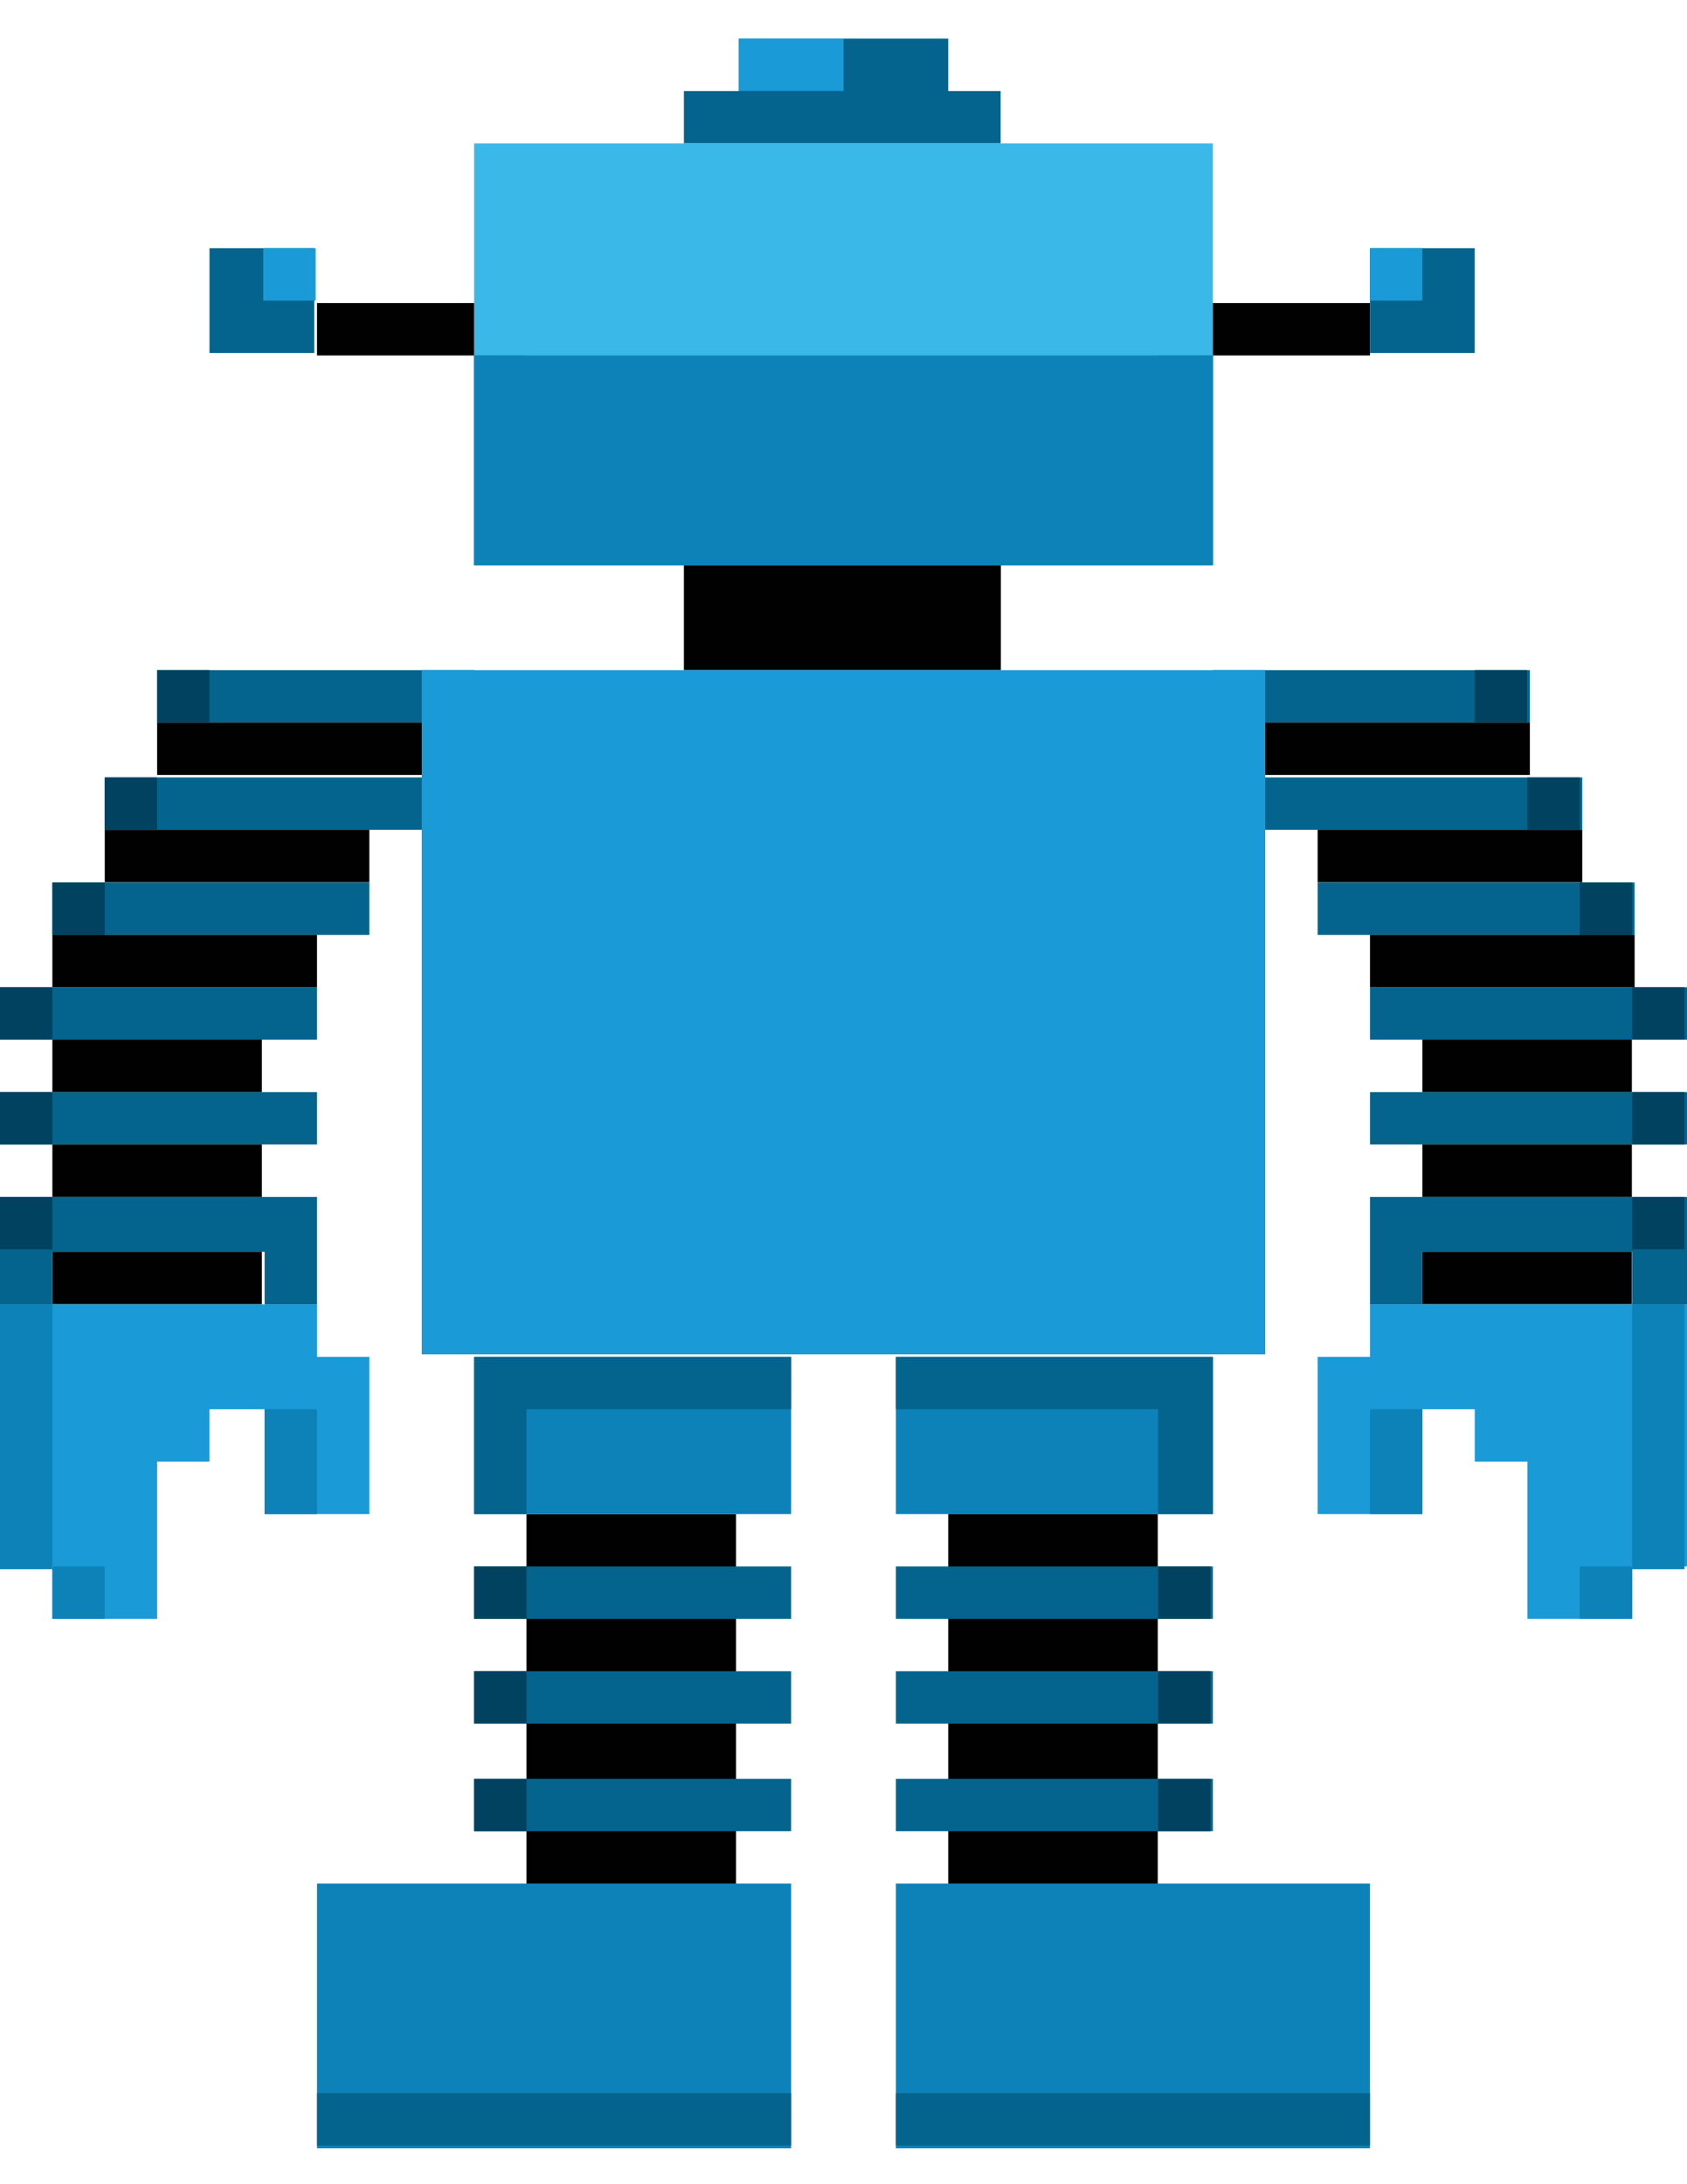 <?xml version="1.0" encoding="utf-8"?>
<!-- Generator: Adobe Illustrator 18.0.0, SVG Export Plug-In . SVG Version: 6.00 Build 0)  -->
<!DOCTYPE svg PUBLIC "-//W3C//DTD SVG 1.1//EN" "http://www.w3.org/Graphics/SVG/1.1/DTD/svg11.dtd">
<svg version="1.1" id="Layer_1" xmlns="http://www.w3.org/2000/svg" xmlns:xlink="http://www.w3.org/1999/xlink" x="0px" y="0px"
	 viewBox="0 0 612 792" enable-background="new 0 0 612 792" xml:space="preserve">
<g>
	<rect x="191" y="549" fill="#010101" width="76" height="134"/>
	<rect y="396" fill="#05648D" width="115" height="19"/>
	<rect y="358" fill="#05648D" width="115" height="19"/>
	<rect x="19" y="320" fill="#05648D" width="115" height="19"/>
	<rect x="38" y="281.9" fill="#05648D" width="115" height="19"/>
	<rect x="57" y="243" fill="#05648D" width="115" height="19"/>
	<rect x="57" y="262" fill="#010101" width="96" height="19"/>
	<rect x="38" y="300.9" fill="#010101" width="96" height="19"/>
	<rect x="19" y="339" fill="#010101" width="96" height="19"/>
	<rect x="19" y="377" fill="#010101" width="76" height="19"/>
	<rect x="19" y="415" fill="#010101" width="76" height="19"/>
	<rect x="19" y="453.9" fill="#010101" width="76" height="19"/>
	<polygon fill="#05648D" points="0,434 0,453.9 0,473 19,473 19,453.9 96,453.9 96,473 115,473 115,453.9 115,434 	"/>
	<polygon fill="#1A9AD7" points="115,492 115,473 0,473 0,568 19,568 19,587 57,587 57,530 76,530 76,511 96,511 96,549 134,549 
		134,492 	"/>
	<rect y="473" fill="#0C82B9" width="19" height="96"/>
	<rect x="19" y="568" fill="#0C82B9" width="19" height="19"/>
	<rect x="96" y="511" fill="#0C82B9" width="19" height="38"/>
	<rect x="57" y="243" fill="#004260" width="19" height="19"/>
	<rect x="38" y="281.9" fill="#004260" width="19" height="19"/>
	<rect x="19" y="320" fill="#004260" width="19" height="19"/>
	<rect y="358" fill="#004260" width="19" height="19"/>
	<rect y="396" fill="#004260" width="19" height="19"/>
	<rect y="434" fill="#004260" width="19" height="19"/>
	<rect x="497" y="396" fill="#05648D" width="115" height="19"/>
	<rect x="497" y="358" fill="#05648D" width="115" height="19"/>
	<rect x="478" y="320" fill="#05648D" width="115" height="19"/>
	<rect x="459" y="281.9" fill="#05648D" width="115" height="19"/>
	<rect x="440" y="243" fill="#05648D" width="115" height="19"/>
	<rect x="459" y="262" fill="#010101" width="96" height="19"/>
	<rect x="478" y="300.9" fill="#010101" width="96" height="19"/>
	<rect x="497" y="339" fill="#010101" width="96" height="19"/>
	<rect x="516" y="377" fill="#010101" width="76" height="19"/>
	<rect x="516" y="415" fill="#010101" width="76" height="19"/>
	<rect x="516" y="453.9" fill="#010101" width="76" height="19"/>
	<polygon fill="#05648D" points="612,434 612,453.9 612,473 592.1,473 592.1,453.9 516,453.9 516,473 497,473 497,453.9 497,434 	
		"/>
	<polygon fill="#1A9AD7" points="497,492 497,473 612,473 612,568 592.1,568 592.1,587 554.1,587 554.1,530 535,530 535,511 
		516,511 516,549 478,549 478,492 	"/>
	<rect x="592.1" y="473" fill="#0C82B9" width="19" height="96"/>
	<rect x="573.1" y="568" fill="#0C82B9" width="19" height="19"/>
	<rect x="497" y="511" fill="#0C82B9" width="19" height="38"/>
	<rect x="535" y="243" fill="#004260" width="19" height="19"/>
	<rect x="554.1" y="281.9" fill="#004260" width="19" height="19"/>
	<rect x="573.1" y="320" fill="#004260" width="19" height="19"/>
	<rect x="592.1" y="358" fill="#004260" width="19" height="19"/>
	<rect x="592.1" y="396" fill="#004260" width="19" height="19"/>
	<rect x="592.1" y="434" fill="#004260" width="19" height="19"/>
	<polygon fill="#05648D" points="344,33 344,14 325,14 287,14 268,14 268,33 248.1,33 248.1,52 363,52 363,33 	"/>
	<rect x="172" y="52" fill="#3AB8E8" width="268" height="153"/>
	<rect x="115" y="109.9" fill="#010101" width="57" height="19"/>
	<rect x="440" y="109.9" fill="#010101" width="57" height="19"/>
	<rect x="497" y="90" fill="#05648D" width="38" height="38"/>
	<rect x="268" y="14" fill="#1A9AD7" width="38" height="19"/>
	<polygon fill="#0C82B9" points="420.1,128.9 420.1,147.9 401.1,147.9 401.1,167 382,167 382,186 229,186 229,167 210,167 
		210,147.9 191,147.9 191,128.9 172,128.9 172,205 440,205 440,167 440,128.9 	"/>
	<rect x="248.1" y="205" fill="#010101" width="115" height="38"/>
	<rect x="153" y="243" fill="#1A9AD7" width="306" height="248.1"/>
	<rect x="325" y="492" fill="#0C82B9" width="115" height="57"/>
	<rect x="172" y="492" fill="#0C82B9" width="115" height="57"/>
	<polygon fill="#05648D" points="325,492 325,511 420.1,511 420.1,549 440,549 440,492 	"/>
	<polygon fill="#05648D" points="172,492 172,549 191,549 191,511 287,511 287,492 	"/>
	<rect x="344" y="549" fill="#010101" width="76" height="134"/>
	<rect x="325" y="568" fill="#05648D" width="115" height="19"/>
	<rect x="325" y="606" fill="#05648D" width="115" height="19"/>
	<rect x="325" y="645" fill="#05648D" width="115" height="19"/>
	<rect x="172" y="645" fill="#05648D" width="115" height="19"/>
	<rect x="172" y="606" fill="#05648D" width="115" height="19"/>
	<rect x="172" y="568" fill="#05648D" width="115" height="19"/>
	<rect x="115" y="683" fill="#0C82B9" width="172" height="96"/>
	<rect x="325" y="683" fill="#0C82B9" width="172" height="96"/>
	<rect x="497" y="90" fill="#1A9AD7" width="19" height="19"/>
	<rect x="76" y="90" fill="#05648D" width="38" height="38"/>
	<rect x="95.5" y="90" fill="#1A9AD7" width="19" height="19"/>
	<rect x="115" y="759" fill="#05648D" width="172" height="19"/>
	<rect x="325" y="759" fill="#05648D" width="172" height="19"/>
	<rect x="172" y="568" fill="#004260" width="19" height="19"/>
	<rect x="172" y="606" fill="#004260" width="19" height="19"/>
	<rect x="172" y="645" fill="#004260" width="19" height="19"/>
	<rect x="420.1" y="568" fill="#004260" width="19" height="19"/>
	<rect x="420.1" y="606" fill="#004260" width="19" height="19"/>
	<rect x="420.1" y="645" fill="#004260" width="19" height="19"/>
	<rect x="172" y="128.9" fill="#0C82B9" width="268" height="76"/>
</g>
</svg>
